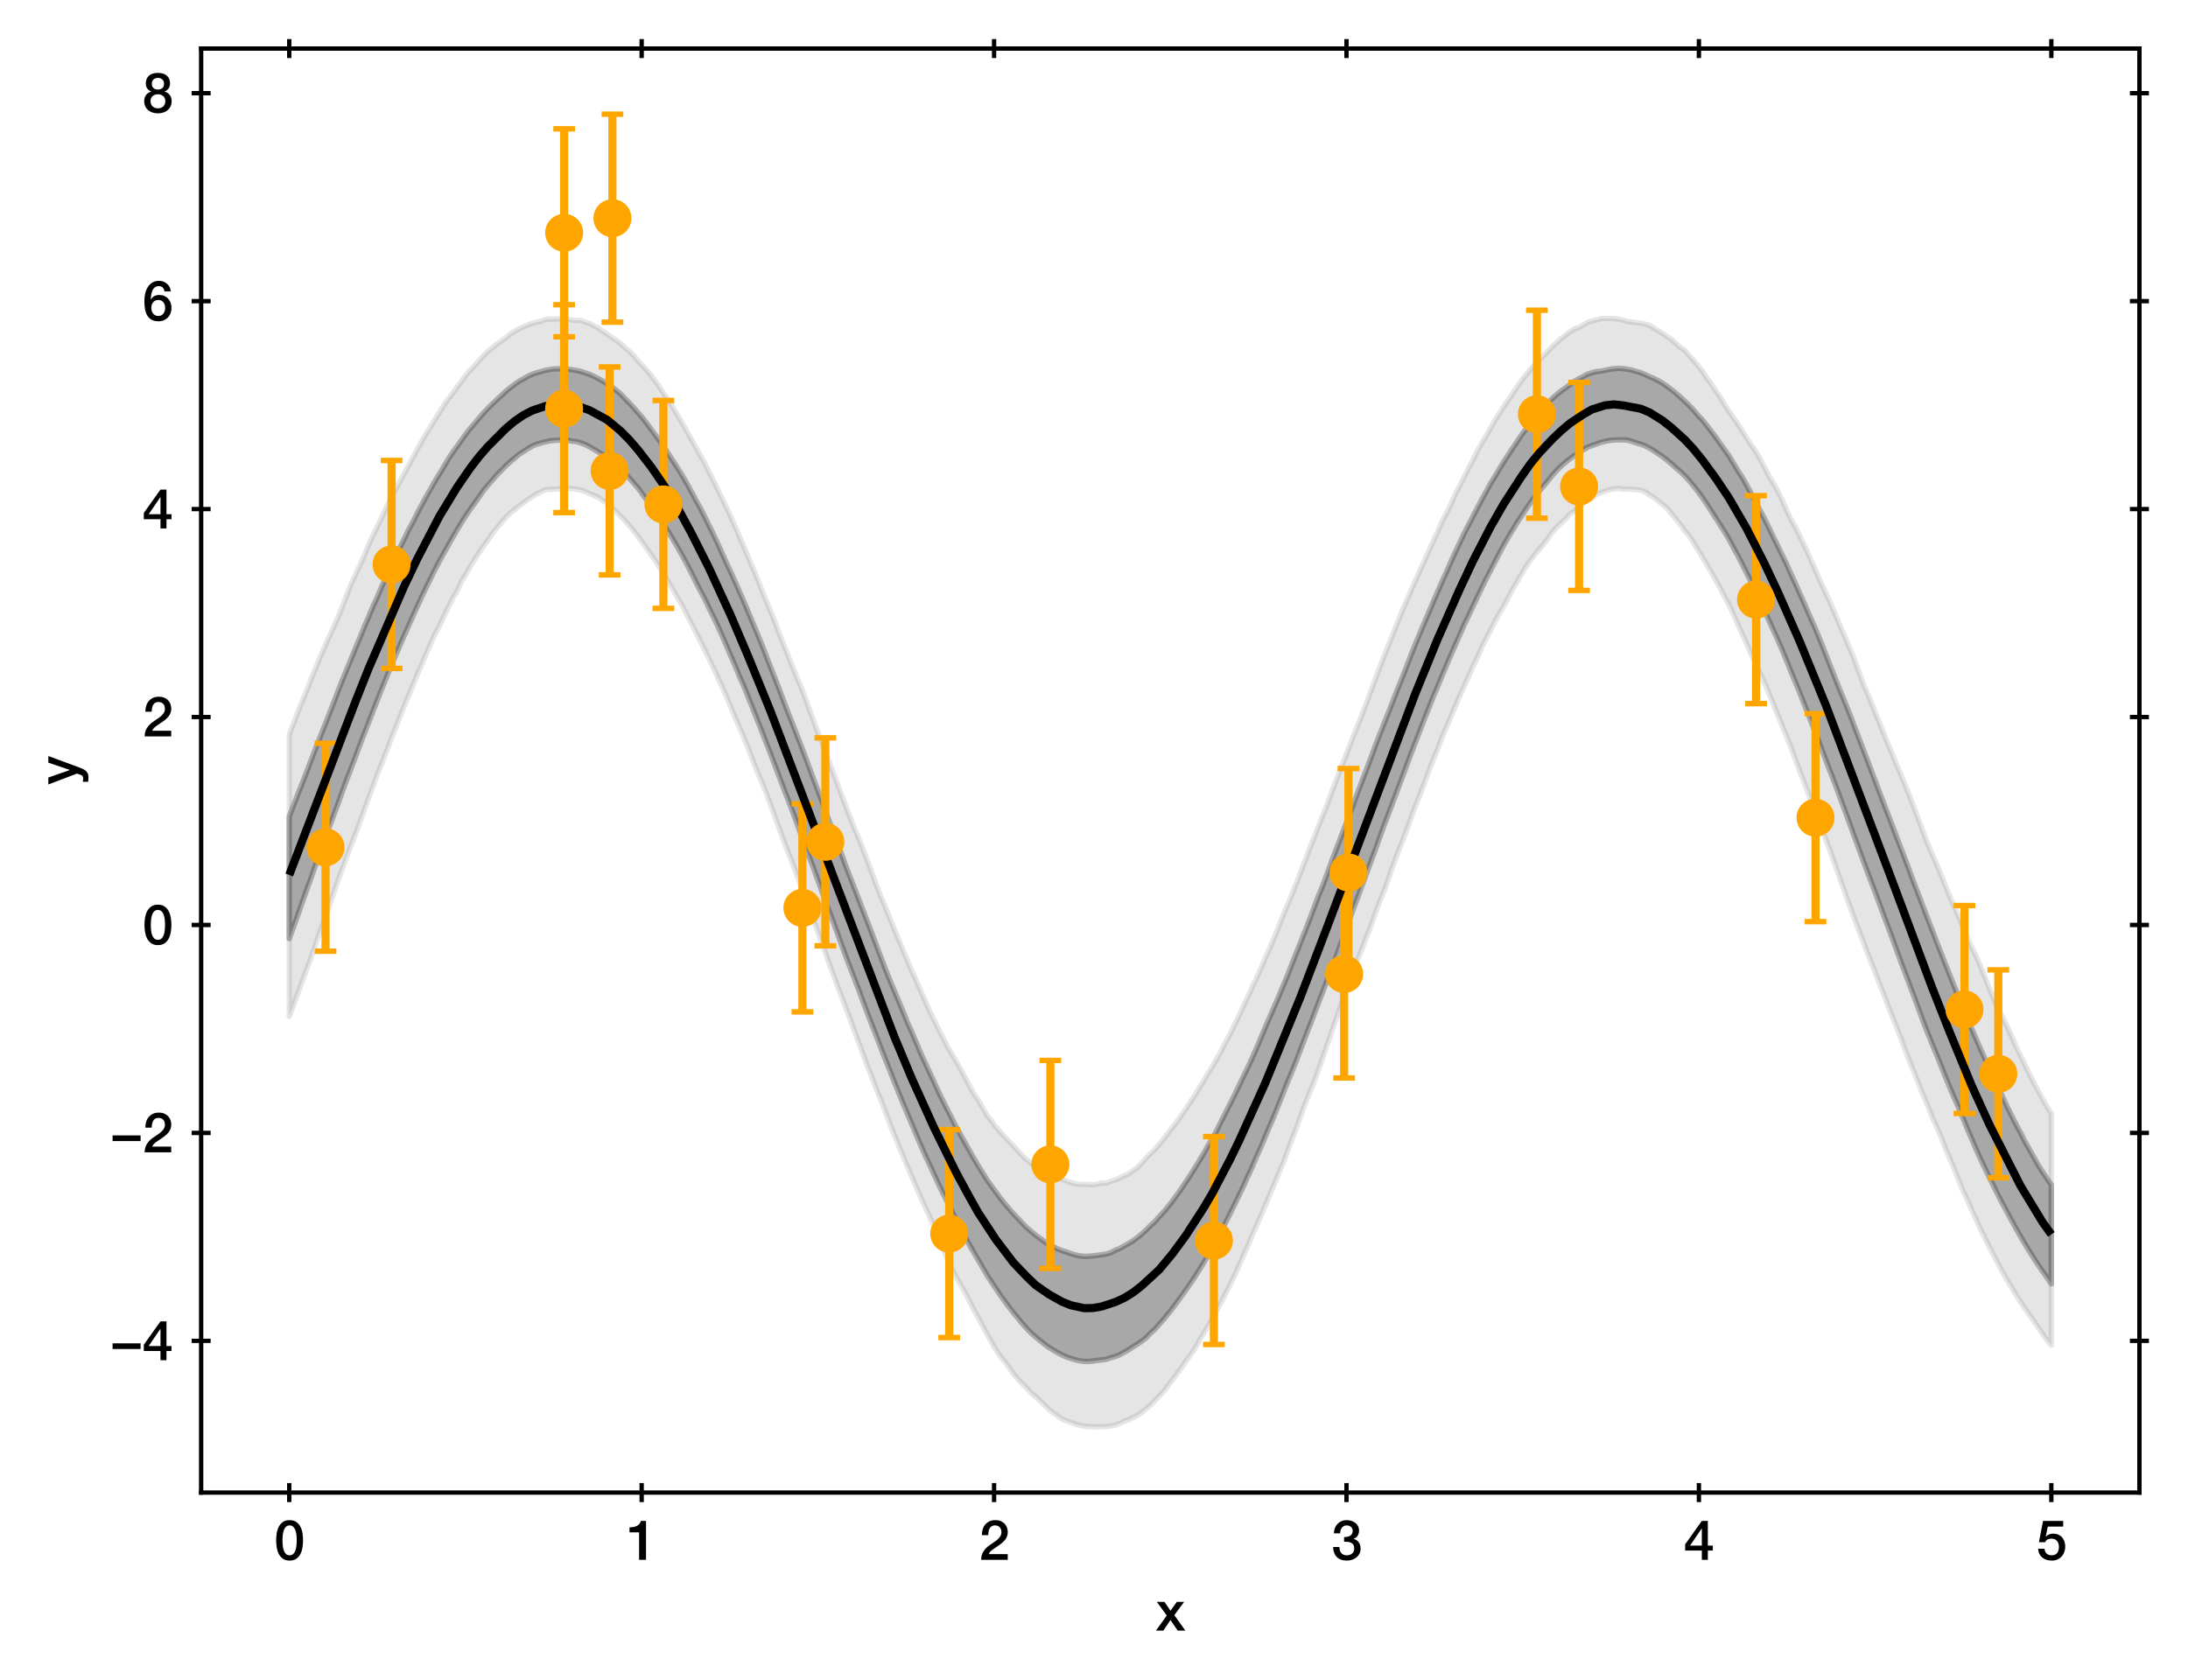 <?xml version="1.0" encoding="utf-8" standalone="no"?>
<!DOCTYPE svg PUBLIC "-//W3C//DTD SVG 1.1//EN"
  "http://www.w3.org/Graphics/SVG/1.1/DTD/svg11.dtd">
<svg xmlns:xlink="http://www.w3.org/1999/xlink" width="403.129pt" height="309.612pt" viewBox="0 0 403.129 309.612" xmlns="http://www.w3.org/2000/svg" version="1.1">
 <defs>
  <style type="text/css">*{stroke-linejoin: round; stroke-linecap: butt}</style>
 </defs>
 <g id="figure_1">
  <g id="patch_1">
   <path d="M 0 309.612 
L 403.129 309.612 
L 403.129 0 
L 0 0 
z
" style="fill: #ffffff"/>
  </g>
  <g id="axes_1">
   <g id="patch_2">
    <path d="M 37.059 275.062 
L 394.179 275.062 
L 394.179 8.95 
L 37.059 8.95 
z
" style="fill: #ffffff"/>
   </g>
   <g id="PolyCollection_1">
    <defs>
     <path id="m6e92b90f29" d="M 53.292 -159.112 
L 53.292 -136.653 
L 54.106 -138.823 
L 54.919 -141.127 
L 55.733 -143.443 
L 56.547 -145.728 
L 57.36 -147.954 
L 58.174 -150.302 
L 58.988 -152.602 
L 59.801 -154.864 
L 60.615 -157.064 
L 61.429 -159.234 
L 62.242 -161.406 
L 63.056 -163.685 
L 63.87 -165.897 
L 64.683 -167.995 
L 65.497 -170.112 
L 66.311 -172.324 
L 67.125 -174.435 
L 67.938 -176.504 
L 68.752 -178.589 
L 69.566 -180.691 
L 70.379 -182.719 
L 71.193 -184.752 
L 72.007 -186.759 
L 72.82 -188.684 
L 73.634 -190.549 
L 74.448 -192.426 
L 75.261 -194.22 
L 76.075 -196.077 
L 76.889 -197.87 
L 77.702 -199.635 
L 78.516 -201.311 
L 79.33 -202.984 
L 80.143 -204.628 
L 80.957 -206.186 
L 81.771 -207.657 
L 82.584 -209.105 
L 83.398 -210.561 
L 84.212 -211.941 
L 85.025 -213.292 
L 85.839 -214.573 
L 86.653 -215.781 
L 87.466 -216.891 
L 88.28 -218.044 
L 89.094 -219.212 
L 89.907 -220.204 
L 90.721 -221.124 
L 91.535 -222.087 
L 92.348 -222.898 
L 93.162 -223.741 
L 93.976 -224.489 
L 94.789 -225.154 
L 95.603 -225.852 
L 96.417 -226.371 
L 97.23 -226.912 
L 98.044 -227.395 
L 98.858 -227.736 
L 99.671 -227.975 
L 100.485 -228.175 
L 101.299 -228.364 
L 102.112 -228.453 
L 102.926 -228.49 
L 103.74 -228.5 
L 104.553 -228.505 
L 105.367 -228.318 
L 106.181 -228.234 
L 106.994 -227.989 
L 107.808 -227.705 
L 108.622 -227.259 
L 109.435 -226.812 
L 110.249 -226.31 
L 111.063 -225.82 
L 111.876 -225.247 
L 112.69 -224.625 
L 113.504 -223.935 
L 114.317 -223.172 
L 115.131 -222.388 
L 115.945 -221.526 
L 116.758 -220.57 
L 117.572 -219.653 
L 118.386 -218.514 
L 119.199 -217.403 
L 120.013 -216.35 
L 120.827 -215.183 
L 121.64 -213.912 
L 122.454 -212.694 
L 123.268 -211.411 
L 124.081 -210.033 
L 124.895 -208.655 
L 125.709 -207.201 
L 126.522 -205.695 
L 127.336 -204.126 
L 128.15 -202.481 
L 128.963 -200.862 
L 129.777 -199.36 
L 130.591 -197.647 
L 131.404 -196.004 
L 132.218 -194.315 
L 133.032 -192.487 
L 133.845 -190.626 
L 134.659 -188.71 
L 135.473 -186.841 
L 136.286 -184.86 
L 137.1 -183.03 
L 137.914 -180.983 
L 138.728 -178.979 
L 139.541 -176.88 
L 140.355 -174.855 
L 141.169 -172.738 
L 141.982 -170.645 
L 142.796 -168.528 
L 143.61 -166.355 
L 144.423 -164.21 
L 145.237 -162.124 
L 146.051 -159.991 
L 146.864 -157.785 
L 147.678 -155.575 
L 148.492 -153.337 
L 149.305 -151.13 
L 150.119 -148.99 
L 150.933 -146.729 
L 151.746 -144.484 
L 152.56 -142.258 
L 153.374 -140.133 
L 154.187 -137.911 
L 155.001 -135.65 
L 155.815 -133.446 
L 156.628 -131.313 
L 157.442 -129.204 
L 158.256 -127.092 
L 159.069 -124.873 
L 159.883 -122.73 
L 160.697 -120.617 
L 161.51 -118.549 
L 162.324 -116.423 
L 163.138 -114.359 
L 163.951 -112.304 
L 164.765 -110.228 
L 165.579 -108.237 
L 166.392 -106.248 
L 167.206 -104.326 
L 168.02 -102.383 
L 168.833 -100.434 
L 169.647 -98.553 
L 170.461 -96.699 
L 171.274 -94.97 
L 172.088 -93.196 
L 172.902 -91.429 
L 173.715 -89.742 
L 174.529 -88.137 
L 175.343 -86.461 
L 176.156 -84.84 
L 176.97 -83.277 
L 177.784 -81.746 
L 178.597 -80.229 
L 179.411 -78.805 
L 180.225 -77.422 
L 181.038 -76.017 
L 181.852 -74.614 
L 182.666 -73.363 
L 183.479 -72.17 
L 184.293 -70.936 
L 185.107 -69.817 
L 185.92 -68.716 
L 186.734 -67.65 
L 187.548 -66.696 
L 188.361 -65.692 
L 189.175 -64.775 
L 189.989 -63.948 
L 190.802 -63.223 
L 191.616 -62.558 
L 192.43 -61.906 
L 193.243 -61.314 
L 194.057 -60.811 
L 194.871 -60.32 
L 195.684 -59.9 
L 196.498 -59.527 
L 197.312 -59.266 
L 198.125 -59.006 
L 198.939 -58.836 
L 199.753 -58.72 
L 200.566 -58.71 
L 201.38 -58.797 
L 202.194 -58.91 
L 203.007 -59 
L 203.821 -59.11 
L 204.635 -59.391 
L 205.448 -59.602 
L 206.262 -59.93 
L 207.076 -60.377 
L 207.89 -60.827 
L 208.703 -61.375 
L 209.517 -61.871 
L 210.331 -62.43 
L 211.144 -63.063 
L 211.958 -63.909 
L 212.772 -64.632 
L 213.585 -65.561 
L 214.399 -66.474 
L 215.213 -67.468 
L 216.026 -68.489 
L 216.84 -69.593 
L 217.654 -70.694 
L 218.467 -71.827 
L 219.281 -73.002 
L 220.095 -74.213 
L 220.908 -75.491 
L 221.722 -76.812 
L 222.536 -78.182 
L 223.349 -79.603 
L 224.163 -81.117 
L 224.977 -82.711 
L 225.79 -84.259 
L 226.604 -85.865 
L 227.418 -87.53 
L 228.231 -89.184 
L 229.045 -90.908 
L 229.859 -92.712 
L 230.672 -94.458 
L 231.486 -96.398 
L 232.3 -98.171 
L 233.113 -100.15 
L 233.927 -102.026 
L 234.741 -103.971 
L 235.554 -105.97 
L 236.368 -108.01 
L 237.182 -110.083 
L 237.995 -112.017 
L 238.809 -114.067 
L 239.623 -116.184 
L 240.436 -118.308 
L 241.25 -120.414 
L 242.064 -122.515 
L 242.877 -124.691 
L 243.691 -126.78 
L 244.505 -128.933 
L 245.318 -131.076 
L 246.132 -133.185 
L 246.946 -135.51 
L 247.759 -137.766 
L 248.573 -139.975 
L 249.387 -142.207 
L 250.2 -144.329 
L 251.014 -146.57 
L 251.828 -148.81 
L 252.641 -150.964 
L 253.455 -153.152 
L 254.269 -155.448 
L 255.082 -157.695 
L 255.896 -159.821 
L 256.71 -161.974 
L 257.523 -164.122 
L 258.337 -166.3 
L 259.151 -168.486 
L 259.964 -170.678 
L 260.778 -172.8 
L 261.592 -174.89 
L 262.405 -177.001 
L 263.219 -179.04 
L 264.033 -181.116 
L 264.846 -183.023 
L 265.66 -184.972 
L 266.474 -186.917 
L 267.287 -188.833 
L 268.101 -190.681 
L 268.915 -192.516 
L 269.728 -194.372 
L 270.542 -196.067 
L 271.356 -197.799 
L 272.169 -199.513 
L 272.983 -201.209 
L 273.797 -202.87 
L 274.61 -204.439 
L 275.424 -206.029 
L 276.238 -207.604 
L 277.052 -209.132 
L 277.865 -210.558 
L 278.679 -211.909 
L 279.493 -213.245 
L 280.306 -214.492 
L 281.12 -215.702 
L 281.934 -216.917 
L 282.747 -218.03 
L 283.561 -219.047 
L 284.375 -220.024 
L 285.188 -220.983 
L 286.002 -221.99 
L 286.816 -222.906 
L 287.629 -223.719 
L 288.443 -224.415 
L 289.257 -225.076 
L 290.07 -225.66 
L 290.884 -226.182 
L 291.698 -226.729 
L 292.511 -227.197 
L 293.325 -227.51 
L 294.139 -227.785 
L 294.952 -228.075 
L 295.766 -228.286 
L 296.58 -228.44 
L 297.393 -228.521 
L 298.207 -228.548 
L 299.021 -228.545 
L 299.834 -228.511 
L 300.648 -228.284 
L 301.462 -227.986 
L 302.275 -227.765 
L 303.089 -227.463 
L 303.903 -227.026 
L 304.716 -226.552 
L 305.53 -225.984 
L 306.344 -225.452 
L 307.157 -224.814 
L 307.971 -224.135 
L 308.785 -223.396 
L 309.598 -222.701 
L 310.412 -221.922 
L 311.226 -221.036 
L 312.039 -220.04 
L 312.853 -219.006 
L 313.667 -217.898 
L 314.48 -216.706 
L 315.294 -215.422 
L 316.108 -214.177 
L 316.921 -212.901 
L 317.735 -211.629 
L 318.549 -210.249 
L 319.362 -208.714 
L 320.176 -207.24 
L 320.99 -205.648 
L 321.803 -204.034 
L 322.617 -202.405 
L 323.431 -200.72 
L 324.244 -198.989 
L 325.058 -197.165 
L 325.872 -195.352 
L 326.685 -193.581 
L 327.499 -191.798 
L 328.313 -189.925 
L 329.126 -187.968 
L 329.94 -185.951 
L 330.754 -183.982 
L 331.567 -182.018 
L 332.381 -179.94 
L 333.195 -177.901 
L 334.008 -175.795 
L 334.822 -173.722 
L 335.636 -171.594 
L 336.449 -169.392 
L 337.263 -167.29 
L 338.077 -165.192 
L 338.89 -163.002 
L 339.704 -160.768 
L 340.518 -158.576 
L 341.331 -156.322 
L 342.145 -154.145 
L 342.959 -151.897 
L 343.772 -149.706 
L 344.586 -147.553 
L 345.4 -145.444 
L 346.213 -143.235 
L 347.027 -141.028 
L 347.841 -138.868 
L 348.655 -136.682 
L 349.468 -134.459 
L 350.282 -132.22 
L 351.096 -130.093 
L 351.909 -127.927 
L 352.723 -125.765 
L 353.537 -123.561 
L 354.35 -121.342 
L 355.164 -119.256 
L 355.978 -117.233 
L 356.791 -115.29 
L 357.605 -113.276 
L 358.419 -111.212 
L 359.232 -109.225 
L 360.046 -107.326 
L 360.86 -105.461 
L 361.673 -103.533 
L 362.487 -101.538 
L 363.301 -99.683 
L 364.114 -97.739 
L 364.928 -95.955 
L 365.742 -94.234 
L 366.555 -92.566 
L 367.369 -90.927 
L 368.183 -89.263 
L 368.996 -87.724 
L 369.81 -86.217 
L 370.624 -84.675 
L 371.437 -83.214 
L 372.251 -81.79 
L 373.065 -80.39 
L 373.878 -79.065 
L 374.692 -77.772 
L 375.506 -76.537 
L 376.319 -75.345 
L 377.133 -74.19 
L 377.947 -73.002 
L 377.947 -91.256 
L 377.947 -91.256 
L 377.133 -92.426 
L 376.319 -93.661 
L 375.506 -94.951 
L 374.692 -96.403 
L 373.878 -97.847 
L 373.065 -99.27 
L 372.251 -100.898 
L 371.437 -102.418 
L 370.624 -104.036 
L 369.81 -105.666 
L 368.996 -107.437 
L 368.183 -109.133 
L 367.369 -110.951 
L 366.555 -112.684 
L 365.742 -114.415 
L 364.928 -116.228 
L 364.114 -118.084 
L 363.301 -119.983 
L 362.487 -121.927 
L 361.673 -123.864 
L 360.86 -125.865 
L 360.046 -127.9 
L 359.232 -129.91 
L 358.419 -131.961 
L 357.605 -134.039 
L 356.791 -136.125 
L 355.978 -138.235 
L 355.164 -140.329 
L 354.35 -142.449 
L 353.537 -144.606 
L 352.723 -146.697 
L 351.909 -148.88 
L 351.096 -151.079 
L 350.282 -153.185 
L 349.468 -155.29 
L 348.655 -157.452 
L 347.841 -159.565 
L 347.027 -161.662 
L 346.213 -163.821 
L 345.4 -165.951 
L 344.586 -168.105 
L 343.772 -170.249 
L 342.959 -172.394 
L 342.145 -174.499 
L 341.331 -176.639 
L 340.518 -178.74 
L 339.704 -180.726 
L 338.89 -182.701 
L 338.077 -184.736 
L 337.263 -186.794 
L 336.449 -188.865 
L 335.636 -190.949 
L 334.822 -192.95 
L 334.008 -194.823 
L 333.195 -196.624 
L 332.381 -198.521 
L 331.567 -200.342 
L 330.754 -202.152 
L 329.94 -203.917 
L 329.126 -205.76 
L 328.313 -207.405 
L 327.499 -209.098 
L 326.685 -210.759 
L 325.872 -212.448 
L 325.058 -214.085 
L 324.244 -215.623 
L 323.431 -217.166 
L 322.617 -218.716 
L 321.803 -220.218 
L 320.99 -221.656 
L 320.176 -222.917 
L 319.362 -224.267 
L 318.549 -225.61 
L 317.735 -226.762 
L 316.921 -227.897 
L 316.108 -229.048 
L 315.294 -230.128 
L 314.48 -231.176 
L 313.667 -232.214 
L 312.853 -233.055 
L 312.039 -234.02 
L 311.226 -234.889 
L 310.412 -235.672 
L 309.598 -236.423 
L 308.785 -237.148 
L 307.971 -237.803 
L 307.157 -238.405 
L 306.344 -238.999 
L 305.53 -239.449 
L 304.716 -239.865 
L 303.903 -240.207 
L 303.089 -240.597 
L 302.275 -240.928 
L 301.462 -241.164 
L 300.648 -241.42 
L 299.834 -241.567 
L 299.021 -241.684 
L 298.207 -241.735 
L 297.393 -241.669 
L 296.58 -241.564 
L 295.766 -241.373 
L 294.952 -241.229 
L 294.139 -241.127 
L 293.325 -240.937 
L 292.511 -240.667 
L 291.698 -240.215 
L 290.884 -239.816 
L 290.07 -239.343 
L 289.257 -238.723 
L 288.443 -238.128 
L 287.629 -237.563 
L 286.816 -236.897 
L 286.002 -236.153 
L 285.188 -235.388 
L 284.375 -234.588 
L 283.561 -233.663 
L 282.747 -232.672 
L 281.934 -231.554 
L 281.12 -230.482 
L 280.306 -229.427 
L 279.493 -228.195 
L 278.679 -226.981 
L 277.865 -225.75 
L 277.052 -224.494 
L 276.238 -223.146 
L 275.424 -221.778 
L 274.61 -220.484 
L 273.797 -218.982 
L 272.983 -217.485 
L 272.169 -215.959 
L 271.356 -214.384 
L 270.542 -212.832 
L 269.728 -211.22 
L 268.915 -209.516 
L 268.101 -207.786 
L 267.287 -206.007 
L 266.474 -204.14 
L 265.66 -202.35 
L 264.846 -200.489 
L 264.033 -198.624 
L 263.219 -196.69 
L 262.405 -194.785 
L 261.592 -192.857 
L 260.778 -190.902 
L 259.964 -188.87 
L 259.151 -186.743 
L 258.337 -184.705 
L 257.523 -182.657 
L 256.71 -180.567 
L 255.896 -178.528 
L 255.082 -176.469 
L 254.269 -174.406 
L 253.455 -172.323 
L 252.641 -170.113 
L 251.828 -167.946 
L 251.014 -165.834 
L 250.2 -163.704 
L 249.387 -161.451 
L 248.573 -159.29 
L 247.759 -157.178 
L 246.946 -155.067 
L 246.132 -152.943 
L 245.318 -150.784 
L 244.505 -148.544 
L 243.691 -146.363 
L 242.877 -144.395 
L 242.064 -142.219 
L 241.25 -140.077 
L 240.436 -137.968 
L 239.623 -135.942 
L 238.809 -133.903 
L 237.995 -131.841 
L 237.182 -129.766 
L 236.368 -127.827 
L 235.554 -125.859 
L 234.741 -124.006 
L 233.927 -122.14 
L 233.113 -120.257 
L 232.3 -118.333 
L 231.486 -116.388 
L 230.672 -114.548 
L 229.859 -112.784 
L 229.045 -111.145 
L 228.231 -109.416 
L 227.418 -107.728 
L 226.604 -106.113 
L 225.79 -104.509 
L 224.977 -102.928 
L 224.163 -101.264 
L 223.349 -99.771 
L 222.536 -98.398 
L 221.722 -96.962 
L 220.908 -95.603 
L 220.095 -94.281 
L 219.281 -92.98 
L 218.467 -91.776 
L 217.654 -90.53 
L 216.84 -89.394 
L 216.026 -88.273 
L 215.213 -87.249 
L 214.399 -86.269 
L 213.585 -85.396 
L 212.772 -84.464 
L 211.958 -83.717 
L 211.144 -82.918 
L 210.331 -82.187 
L 209.517 -81.517 
L 208.703 -80.907 
L 207.89 -80.442 
L 207.076 -79.968 
L 206.262 -79.512 
L 205.448 -79.191 
L 204.635 -78.754 
L 203.821 -78.51 
L 203.007 -78.384 
L 202.194 -78.269 
L 201.38 -78.168 
L 200.566 -78.111 
L 199.753 -78.082 
L 198.939 -78.181 
L 198.125 -78.333 
L 197.312 -78.585 
L 196.498 -78.884 
L 195.684 -79.133 
L 194.871 -79.469 
L 194.057 -79.857 
L 193.243 -80.218 
L 192.43 -80.809 
L 191.616 -81.402 
L 190.802 -81.995 
L 189.989 -82.688 
L 189.175 -83.377 
L 188.361 -84.201 
L 187.548 -85.071 
L 186.734 -85.912 
L 185.92 -86.86 
L 185.107 -87.801 
L 184.293 -88.829 
L 183.479 -89.938 
L 182.666 -91.048 
L 181.852 -92.198 
L 181.038 -93.492 
L 180.225 -94.788 
L 179.411 -96.166 
L 178.597 -97.596 
L 177.784 -99.04 
L 176.97 -100.513 
L 176.156 -101.946 
L 175.343 -103.572 
L 174.529 -105.163 
L 173.715 -106.783 
L 172.902 -108.439 
L 172.088 -110.247 
L 171.274 -111.982 
L 170.461 -113.728 
L 169.647 -115.513 
L 168.833 -117.446 
L 168.02 -119.35 
L 167.206 -121.158 
L 166.392 -123.169 
L 165.579 -125.123 
L 164.765 -127.044 
L 163.951 -128.992 
L 163.138 -130.997 
L 162.324 -133.17 
L 161.51 -135.291 
L 160.697 -137.467 
L 159.883 -139.588 
L 159.069 -141.684 
L 158.256 -143.795 
L 157.442 -145.919 
L 156.628 -147.99 
L 155.815 -150.081 
L 155.001 -152.34 
L 154.187 -154.533 
L 153.374 -156.688 
L 152.56 -158.891 
L 151.746 -161.143 
L 150.933 -163.302 
L 150.119 -165.418 
L 149.305 -167.639 
L 148.492 -169.806 
L 147.678 -171.988 
L 146.864 -174.073 
L 146.051 -176.159 
L 145.237 -178.219 
L 144.423 -180.34 
L 143.61 -182.493 
L 142.796 -184.586 
L 141.982 -186.643 
L 141.169 -188.743 
L 140.355 -190.852 
L 139.541 -192.812 
L 138.728 -194.775 
L 137.914 -196.72 
L 137.1 -198.641 
L 136.286 -200.5 
L 135.473 -202.321 
L 134.659 -204.151 
L 133.845 -205.862 
L 133.032 -207.691 
L 132.218 -209.494 
L 131.404 -211.225 
L 130.591 -212.857 
L 129.777 -214.531 
L 128.963 -216.102 
L 128.15 -217.557 
L 127.336 -219.096 
L 126.522 -220.576 
L 125.709 -221.971 
L 124.895 -223.296 
L 124.081 -224.554 
L 123.268 -225.788 
L 122.454 -227.073 
L 121.64 -228.22 
L 120.827 -229.334 
L 120.013 -230.443 
L 119.199 -231.561 
L 118.386 -232.602 
L 117.572 -233.55 
L 116.758 -234.477 
L 115.945 -235.36 
L 115.131 -236.172 
L 114.317 -237.044 
L 113.504 -237.704 
L 112.69 -238.331 
L 111.876 -238.885 
L 111.063 -239.394 
L 110.249 -239.836 
L 109.435 -240.256 
L 108.622 -240.629 
L 107.808 -240.904 
L 106.994 -241.166 
L 106.181 -241.348 
L 105.367 -241.489 
L 104.553 -241.604 
L 103.74 -241.588 
L 102.926 -241.657 
L 102.112 -241.624 
L 101.299 -241.525 
L 100.485 -241.373 
L 99.671 -241.133 
L 98.858 -240.907 
L 98.044 -240.641 
L 97.23 -240.263 
L 96.417 -239.785 
L 95.603 -239.33 
L 94.789 -238.753 
L 93.976 -238.138 
L 93.162 -237.475 
L 92.348 -236.715 
L 91.535 -235.959 
L 90.721 -235.178 
L 89.907 -234.379 
L 89.094 -233.519 
L 88.28 -232.578 
L 87.466 -231.616 
L 86.653 -230.673 
L 85.839 -229.657 
L 85.025 -228.499 
L 84.212 -227.344 
L 83.398 -226.221 
L 82.584 -225.011 
L 81.771 -223.619 
L 80.957 -222.261 
L 80.143 -220.936 
L 79.33 -219.495 
L 78.516 -218.082 
L 77.702 -216.57 
L 76.889 -215.043 
L 76.075 -213.409 
L 75.261 -211.922 
L 74.448 -210.228 
L 73.634 -208.599 
L 72.82 -206.812 
L 72.007 -205.123 
L 71.193 -203.394 
L 70.379 -201.629 
L 69.566 -199.68 
L 68.752 -197.911 
L 67.938 -195.996 
L 67.125 -194.099 
L 66.311 -192.091 
L 65.497 -190.171 
L 64.683 -188.152 
L 63.87 -186.196 
L 63.056 -184.219 
L 62.242 -182.148 
L 61.429 -180.004 
L 60.615 -177.937 
L 59.801 -175.848 
L 58.988 -173.809 
L 58.174 -171.756 
L 57.36 -169.632 
L 56.547 -167.481 
L 55.733 -165.386 
L 54.919 -163.332 
L 54.106 -161.265 
L 53.292 -159.112 
z
" style="stroke: #000000; stroke-opacity: 0.3"/>
    </defs>
    <g clip-path="url(#paff8a9e932)">
     <use xlink:href="#m6e92b90f29" x="0" y="309.612" style="fill-opacity: 0.3; stroke: #000000; stroke-opacity: 0.3"/>
    </g>
   </g>
   <g id="PolyCollection_2">
    <defs>
     <path id="m063a242a95" d="M 53.292 -174.176 
L 53.292 -122.293 
L 54.106 -124.46 
L 54.919 -126.707 
L 55.733 -128.891 
L 56.547 -131.091 
L 57.36 -133.305 
L 58.174 -135.636 
L 58.988 -138.07 
L 59.801 -140.32 
L 60.615 -142.497 
L 61.429 -144.91 
L 62.242 -147.274 
L 63.056 -149.471 
L 63.87 -151.67 
L 64.683 -153.847 
L 65.497 -155.898 
L 66.311 -158.136 
L 67.125 -160.353 
L 67.938 -162.588 
L 68.752 -164.784 
L 69.566 -167.049 
L 70.379 -169.022 
L 71.193 -171.137 
L 72.007 -173.301 
L 72.82 -175.322 
L 73.634 -177.374 
L 74.448 -179.412 
L 75.261 -181.368 
L 76.075 -183.321 
L 76.889 -185.353 
L 77.702 -187.155 
L 78.516 -189.109 
L 79.33 -190.95 
L 80.143 -192.783 
L 80.957 -194.265 
L 81.771 -196.014 
L 82.584 -197.671 
L 83.398 -199.326 
L 84.212 -200.659 
L 85.025 -202.491 
L 85.839 -203.815 
L 86.653 -205.233 
L 87.466 -206.551 
L 88.28 -207.778 
L 89.094 -208.993 
L 89.907 -210.082 
L 90.721 -211.263 
L 91.535 -212.327 
L 92.348 -213.275 
L 93.162 -214.22 
L 93.976 -215.037 
L 94.789 -215.637 
L 95.603 -216.361 
L 96.417 -216.912 
L 97.23 -217.554 
L 98.044 -218.07 
L 98.858 -218.579 
L 99.671 -218.97 
L 100.485 -219.37 
L 101.299 -219.419 
L 102.112 -219.464 
L 102.926 -219.532 
L 103.74 -219.491 
L 104.553 -219.589 
L 105.367 -219.567 
L 106.181 -219.453 
L 106.994 -219.318 
L 107.808 -219.021 
L 108.622 -218.639 
L 109.435 -218.317 
L 110.249 -217.946 
L 111.063 -217.365 
L 111.876 -216.942 
L 112.69 -216.146 
L 113.504 -215.352 
L 114.317 -214.521 
L 115.131 -213.684 
L 115.945 -212.766 
L 116.758 -211.773 
L 117.572 -210.762 
L 118.386 -209.642 
L 119.199 -208.463 
L 120.013 -207.329 
L 120.827 -206.168 
L 121.64 -204.84 
L 122.454 -203.496 
L 123.268 -202.154 
L 124.081 -200.787 
L 124.895 -199.36 
L 125.709 -197.977 
L 126.522 -196.404 
L 127.336 -194.797 
L 128.15 -193.231 
L 128.963 -191.617 
L 129.777 -189.977 
L 130.591 -188.303 
L 131.404 -186.604 
L 132.218 -184.846 
L 133.032 -183.101 
L 133.845 -181.267 
L 134.659 -179.274 
L 135.473 -177.288 
L 136.286 -175.508 
L 137.1 -173.552 
L 137.914 -171.566 
L 138.728 -169.495 
L 139.541 -167.364 
L 140.355 -165.515 
L 141.169 -163.484 
L 141.982 -161.308 
L 142.796 -159.068 
L 143.61 -156.822 
L 144.423 -154.611 
L 145.237 -152.54 
L 146.051 -150.462 
L 146.864 -148.306 
L 147.678 -146.017 
L 148.492 -143.799 
L 149.305 -141.587 
L 150.119 -139.418 
L 150.933 -137.186 
L 151.746 -134.995 
L 152.56 -132.654 
L 153.374 -130.439 
L 154.187 -128.264 
L 155.001 -126.093 
L 155.815 -123.951 
L 156.628 -121.862 
L 157.442 -119.569 
L 158.256 -117.43 
L 159.069 -115.174 
L 159.883 -112.994 
L 160.697 -110.917 
L 161.51 -108.805 
L 162.324 -106.846 
L 163.138 -104.709 
L 163.951 -102.543 
L 164.765 -100.513 
L 165.579 -98.512 
L 166.392 -96.541 
L 167.206 -94.601 
L 168.02 -92.693 
L 168.833 -90.823 
L 169.647 -88.978 
L 170.461 -87.173 
L 171.274 -85.397 
L 172.088 -83.635 
L 172.902 -81.603 
L 173.715 -79.48 
L 174.529 -77.631 
L 175.343 -75.884 
L 176.156 -74.283 
L 176.97 -72.868 
L 177.784 -71.467 
L 178.597 -69.886 
L 179.411 -68.257 
L 180.225 -66.813 
L 181.038 -65.259 
L 181.852 -63.755 
L 182.666 -62.302 
L 183.479 -60.9 
L 184.293 -59.664 
L 185.107 -58.686 
L 185.92 -57.609 
L 186.734 -56.415 
L 187.548 -55.454 
L 188.361 -54.627 
L 189.175 -53.783 
L 189.989 -52.917 
L 190.802 -52.247 
L 191.616 -51.457 
L 192.43 -50.683 
L 193.243 -49.88 
L 194.057 -49.246 
L 194.871 -48.66 
L 195.684 -48.103 
L 196.498 -47.753 
L 197.312 -47.463 
L 198.125 -47.172 
L 198.939 -46.952 
L 199.753 -46.797 
L 200.566 -46.707 
L 201.38 -46.683 
L 202.194 -46.646 
L 203.007 -46.719 
L 203.821 -46.695 
L 204.635 -46.847 
L 205.448 -46.976 
L 206.262 -47.283 
L 207.076 -47.68 
L 207.89 -47.969 
L 208.703 -48.348 
L 209.517 -48.752 
L 210.331 -49.289 
L 211.144 -49.94 
L 211.958 -50.685 
L 212.772 -51.493 
L 213.585 -52.346 
L 214.399 -53.171 
L 215.213 -54.244 
L 216.026 -55.341 
L 216.84 -56.426 
L 217.654 -57.516 
L 218.467 -58.768 
L 219.281 -59.814 
L 220.095 -61.031 
L 220.908 -62.462 
L 221.722 -63.803 
L 222.536 -65.179 
L 223.349 -66.606 
L 224.163 -68.082 
L 224.977 -69.605 
L 225.79 -71.178 
L 226.604 -72.796 
L 227.418 -74.459 
L 228.231 -76.241 
L 229.045 -78.138 
L 229.859 -79.96 
L 230.672 -81.861 
L 231.486 -83.696 
L 232.3 -85.566 
L 233.113 -87.434 
L 233.927 -89.447 
L 234.741 -91.267 
L 235.554 -93.316 
L 236.368 -95.162 
L 237.182 -97.351 
L 237.995 -99.57 
L 238.809 -101.629 
L 239.623 -103.853 
L 240.436 -106.13 
L 241.25 -108.16 
L 242.064 -110.113 
L 242.877 -112.325 
L 243.691 -114.645 
L 244.505 -117.032 
L 245.318 -119.399 
L 246.132 -121.707 
L 246.946 -124.09 
L 247.759 -126.387 
L 248.573 -128.654 
L 249.387 -130.866 
L 250.2 -132.931 
L 251.014 -134.966 
L 251.828 -137.119 
L 252.641 -139.136 
L 253.455 -141.508 
L 254.269 -143.641 
L 255.082 -145.595 
L 255.896 -147.89 
L 256.71 -150.278 
L 257.523 -152.388 
L 258.337 -154.504 
L 259.151 -156.603 
L 259.964 -158.815 
L 260.778 -161.133 
L 261.592 -163.113 
L 262.405 -165.223 
L 263.219 -167.445 
L 264.033 -169.495 
L 264.846 -171.514 
L 265.66 -173.666 
L 266.474 -175.507 
L 267.287 -177.439 
L 268.101 -179.427 
L 268.915 -181.275 
L 269.728 -183.08 
L 270.542 -184.891 
L 271.356 -186.757 
L 272.169 -188.351 
L 272.983 -190.285 
L 273.797 -191.862 
L 274.61 -193.429 
L 275.424 -195.085 
L 276.238 -196.509 
L 277.052 -197.881 
L 277.865 -199.409 
L 278.679 -200.972 
L 279.493 -202.355 
L 280.306 -203.772 
L 281.12 -205.145 
L 281.934 -206.253 
L 282.747 -207.374 
L 283.561 -208.348 
L 284.375 -209.313 
L 285.188 -210.35 
L 286.002 -211.552 
L 286.816 -212.424 
L 287.629 -213.247 
L 288.443 -213.986 
L 289.257 -214.889 
L 290.07 -215.424 
L 290.884 -216.168 
L 291.698 -216.898 
L 292.511 -217.498 
L 293.325 -217.842 
L 294.139 -218.462 
L 294.952 -218.823 
L 295.766 -219.103 
L 296.58 -219.378 
L 297.393 -219.527 
L 298.207 -219.601 
L 299.021 -219.462 
L 299.834 -219.482 
L 300.648 -219.436 
L 301.462 -219.38 
L 302.275 -219.271 
L 303.089 -218.997 
L 303.903 -218.402 
L 304.716 -217.933 
L 305.53 -217.301 
L 306.344 -216.613 
L 307.157 -215.956 
L 307.971 -214.959 
L 308.785 -213.924 
L 309.598 -212.926 
L 310.412 -211.823 
L 311.226 -210.846 
L 312.039 -209.575 
L 312.853 -208.242 
L 313.667 -206.912 
L 314.48 -205.534 
L 315.294 -204.152 
L 316.108 -202.724 
L 316.921 -201.25 
L 317.735 -199.66 
L 318.549 -198.199 
L 319.362 -196.409 
L 320.176 -194.609 
L 320.99 -192.781 
L 321.803 -191.037 
L 322.617 -189.142 
L 323.431 -187.41 
L 324.244 -185.677 
L 325.058 -183.911 
L 325.872 -181.97 
L 326.685 -179.958 
L 327.499 -177.983 
L 328.313 -176.014 
L 329.126 -173.992 
L 329.94 -172.002 
L 330.754 -169.788 
L 331.567 -167.589 
L 332.381 -165.464 
L 333.195 -163.357 
L 334.008 -161.146 
L 334.822 -158.965 
L 335.636 -156.896 
L 336.449 -154.828 
L 337.263 -152.646 
L 338.077 -150.356 
L 338.89 -148.043 
L 339.704 -145.743 
L 340.518 -143.485 
L 341.331 -141.219 
L 342.145 -139.078 
L 342.959 -136.947 
L 343.772 -134.838 
L 344.586 -132.702 
L 345.4 -130.647 
L 346.213 -128.566 
L 347.027 -126.438 
L 347.841 -124.348 
L 348.655 -122.272 
L 349.468 -120.229 
L 350.282 -118.137 
L 351.096 -115.936 
L 351.909 -113.819 
L 352.723 -111.868 
L 353.537 -109.784 
L 354.35 -107.769 
L 355.164 -105.875 
L 355.978 -103.782 
L 356.791 -102.009 
L 357.605 -100.2 
L 358.419 -98.011 
L 359.232 -96.19 
L 360.046 -94.217 
L 360.86 -92.17 
L 361.673 -90.163 
L 362.487 -88.487 
L 363.301 -86.572 
L 364.114 -84.867 
L 364.928 -83.018 
L 365.742 -81.421 
L 366.555 -79.77 
L 367.369 -78.213 
L 368.183 -76.664 
L 368.996 -75.167 
L 369.81 -73.725 
L 370.624 -72.337 
L 371.437 -71.006 
L 372.251 -69.732 
L 373.065 -68.515 
L 373.878 -67.358 
L 374.692 -66.23 
L 375.506 -64.993 
L 376.319 -63.817 
L 377.133 -62.653 
L 377.947 -61.664 
L 377.947 -104.428 
L 377.947 -104.428 
L 377.133 -105.672 
L 376.319 -107.125 
L 375.506 -108.634 
L 374.692 -110.114 
L 373.878 -111.728 
L 373.065 -113.392 
L 372.251 -115.084 
L 371.437 -116.75 
L 370.624 -118.645 
L 369.81 -120.445 
L 368.996 -122.069 
L 368.183 -123.6 
L 367.369 -125.435 
L 366.555 -127.325 
L 365.742 -129.463 
L 364.928 -131.464 
L 364.114 -133.328 
L 363.301 -134.983 
L 362.487 -136.78 
L 361.673 -138.815 
L 360.86 -140.72 
L 360.046 -142.521 
L 359.232 -144.454 
L 358.419 -146.425 
L 357.605 -148.47 
L 356.791 -150.349 
L 355.978 -152.228 
L 355.164 -154.091 
L 354.35 -156.252 
L 353.537 -158.42 
L 352.723 -160.587 
L 351.909 -162.717 
L 351.096 -164.717 
L 350.282 -166.712 
L 349.468 -168.574 
L 348.655 -170.593 
L 347.841 -172.528 
L 347.027 -174.508 
L 346.213 -176.518 
L 345.4 -178.507 
L 344.586 -180.622 
L 343.772 -182.494 
L 342.959 -184.479 
L 342.145 -186.691 
L 341.331 -188.869 
L 340.518 -190.791 
L 339.704 -192.708 
L 338.89 -194.598 
L 338.077 -196.519 
L 337.263 -198.448 
L 336.449 -200.197 
L 335.636 -201.934 
L 334.822 -203.755 
L 334.008 -205.6 
L 333.195 -207.419 
L 332.381 -209.202 
L 331.567 -210.885 
L 330.754 -212.51 
L 329.94 -213.95 
L 329.126 -215.682 
L 328.313 -217.575 
L 327.499 -219.134 
L 326.685 -220.652 
L 325.872 -221.953 
L 325.058 -223.561 
L 324.244 -225.148 
L 323.431 -226.499 
L 322.617 -227.643 
L 321.803 -228.908 
L 320.99 -230.205 
L 320.176 -231.488 
L 319.362 -232.639 
L 318.549 -233.804 
L 317.735 -235.08 
L 316.921 -236.438 
L 316.108 -237.592 
L 315.294 -238.852 
L 314.48 -239.916 
L 313.667 -241.155 
L 312.853 -242.193 
L 312.039 -243.191 
L 311.226 -244.085 
L 310.412 -245.056 
L 309.598 -245.531 
L 308.785 -246.319 
L 307.971 -247.048 
L 307.157 -247.574 
L 306.344 -248.178 
L 305.53 -248.652 
L 304.716 -249.158 
L 303.903 -249.63 
L 303.089 -249.897 
L 302.275 -250.071 
L 301.462 -250.158 
L 300.648 -250.263 
L 299.834 -250.371 
L 299.021 -250.645 
L 298.207 -250.809 
L 297.393 -250.898 
L 296.58 -250.923 
L 295.766 -250.931 
L 294.952 -250.899 
L 294.139 -250.652 
L 293.325 -250.492 
L 292.511 -250.215 
L 291.698 -249.727 
L 290.884 -249.23 
L 290.07 -248.997 
L 289.257 -248.463 
L 288.443 -247.865 
L 287.629 -247.204 
L 286.816 -246.48 
L 286.002 -245.737 
L 285.188 -244.895 
L 284.375 -244.06 
L 283.561 -243.19 
L 282.747 -242.402 
L 281.934 -241.484 
L 281.12 -240.486 
L 280.306 -239.41 
L 279.493 -238.284 
L 278.679 -237.038 
L 277.865 -235.858 
L 277.052 -234.66 
L 276.238 -233.401 
L 275.424 -232.144 
L 274.61 -230.641 
L 273.797 -229.236 
L 272.983 -227.915 
L 272.169 -226.471 
L 271.356 -224.746 
L 270.542 -223.271 
L 269.728 -221.595 
L 268.915 -220.044 
L 268.101 -218.472 
L 267.287 -216.574 
L 266.474 -214.963 
L 265.66 -213.433 
L 264.846 -211.524 
L 264.033 -209.805 
L 263.219 -208.001 
L 262.405 -206.166 
L 261.592 -204.395 
L 260.778 -202.592 
L 259.964 -200.707 
L 259.151 -198.861 
L 258.337 -196.985 
L 257.523 -194.967 
L 256.71 -192.895 
L 255.896 -190.834 
L 255.082 -188.856 
L 254.269 -186.758 
L 253.455 -184.627 
L 252.641 -182.404 
L 251.828 -180.183 
L 251.014 -178.085 
L 250.2 -176.025 
L 249.387 -174.04 
L 248.573 -171.898 
L 247.759 -169.802 
L 246.946 -167.718 
L 246.132 -165.595 
L 245.318 -163.525 
L 244.505 -161.263 
L 243.691 -159.276 
L 242.877 -157.207 
L 242.064 -155.139 
L 241.25 -153.118 
L 240.436 -150.945 
L 239.623 -148.819 
L 238.809 -146.759 
L 237.995 -144.672 
L 237.182 -142.776 
L 236.368 -140.826 
L 235.554 -138.729 
L 234.741 -136.71 
L 233.927 -134.834 
L 233.113 -133.029 
L 232.3 -131.09 
L 231.486 -129.283 
L 230.672 -127.624 
L 229.859 -125.795 
L 229.045 -124.096 
L 228.231 -122.28 
L 227.418 -120.651 
L 226.604 -118.979 
L 225.79 -117.534 
L 224.977 -115.853 
L 224.163 -114.446 
L 223.349 -113.016 
L 222.536 -111.746 
L 221.722 -110.355 
L 220.908 -109.054 
L 220.095 -107.691 
L 219.281 -106.433 
L 218.467 -105.228 
L 217.654 -104.059 
L 216.84 -102.871 
L 216.026 -101.839 
L 215.213 -100.789 
L 214.399 -99.715 
L 213.585 -98.684 
L 212.772 -97.778 
L 211.958 -96.989 
L 211.144 -96.161 
L 210.331 -95.252 
L 209.517 -94.413 
L 208.703 -93.859 
L 207.89 -93.25 
L 207.076 -92.92 
L 206.262 -92.512 
L 205.448 -92.173 
L 204.635 -91.888 
L 203.821 -91.554 
L 203.007 -91.574 
L 202.194 -91.421 
L 201.38 -91.248 
L 200.566 -91.344 
L 199.753 -91.355 
L 198.939 -91.325 
L 198.125 -91.459 
L 197.312 -91.683 
L 196.498 -91.958 
L 195.684 -92.282 
L 194.871 -92.624 
L 194.057 -92.918 
L 193.243 -93.238 
L 192.43 -93.548 
L 191.616 -94.009 
L 190.802 -94.597 
L 189.989 -95.213 
L 189.175 -95.873 
L 188.361 -96.633 
L 187.548 -97.508 
L 186.734 -98.414 
L 185.92 -99.243 
L 185.107 -100.101 
L 184.293 -101 
L 183.479 -101.94 
L 182.666 -103.043 
L 181.852 -104.08 
L 181.038 -105.513 
L 180.225 -106.894 
L 179.411 -108.06 
L 178.597 -109.547 
L 177.784 -111.091 
L 176.97 -112.621 
L 176.156 -114.055 
L 175.343 -115.399 
L 174.529 -116.775 
L 173.715 -118.39 
L 172.902 -119.98 
L 172.088 -121.637 
L 171.274 -123.259 
L 170.461 -125.115 
L 169.647 -126.991 
L 168.833 -128.889 
L 168.02 -130.597 
L 167.206 -132.551 
L 166.392 -134.459 
L 165.579 -136.413 
L 164.765 -138.387 
L 163.951 -140.334 
L 163.138 -142.363 
L 162.324 -144.311 
L 161.51 -146.379 
L 160.697 -148.587 
L 159.883 -150.805 
L 159.069 -152.947 
L 158.256 -154.989 
L 157.442 -156.874 
L 156.628 -158.931 
L 155.815 -161.073 
L 155.001 -163.176 
L 154.187 -165.429 
L 153.374 -167.621 
L 152.56 -169.757 
L 151.746 -171.847 
L 150.933 -173.972 
L 150.119 -176.154 
L 149.305 -178.341 
L 148.492 -180.616 
L 147.678 -182.742 
L 146.864 -184.654 
L 146.051 -186.659 
L 145.237 -188.696 
L 144.423 -190.712 
L 143.61 -192.706 
L 142.796 -194.933 
L 141.982 -196.902 
L 141.169 -198.874 
L 140.355 -200.907 
L 139.541 -202.938 
L 138.728 -204.887 
L 137.914 -206.789 
L 137.1 -208.699 
L 136.286 -210.613 
L 135.473 -212.495 
L 134.659 -214.354 
L 133.845 -216.091 
L 133.032 -217.752 
L 132.218 -219.421 
L 131.404 -221.12 
L 130.591 -222.714 
L 129.777 -224.371 
L 128.963 -225.757 
L 128.15 -227.272 
L 127.336 -228.723 
L 126.522 -230.172 
L 125.709 -231.607 
L 124.895 -232.99 
L 124.081 -234.341 
L 123.268 -235.646 
L 122.454 -236.887 
L 121.64 -238.073 
L 120.827 -239.249 
L 120.013 -240.36 
L 119.199 -241.329 
L 118.386 -242.21 
L 117.572 -243.098 
L 116.758 -244.051 
L 115.945 -244.864 
L 115.131 -245.567 
L 114.317 -246.319 
L 113.504 -246.908 
L 112.69 -247.452 
L 111.876 -247.997 
L 111.063 -248.572 
L 110.249 -249.152 
L 109.435 -249.554 
L 108.622 -249.985 
L 107.808 -250.237 
L 106.994 -250.558 
L 106.181 -250.561 
L 105.367 -250.631 
L 104.553 -250.828 
L 103.74 -250.858 
L 102.926 -250.849 
L 102.112 -250.796 
L 101.299 -250.831 
L 100.485 -250.734 
L 99.671 -250.403 
L 98.858 -250.245 
L 98.044 -250.026 
L 97.23 -249.728 
L 96.417 -249.394 
L 95.603 -248.995 
L 94.789 -248.532 
L 93.976 -248.007 
L 93.162 -247.323 
L 92.348 -246.77 
L 91.535 -246.203 
L 90.721 -245.518 
L 89.907 -244.85 
L 89.094 -244.055 
L 88.28 -243.162 
L 87.466 -242.24 
L 86.653 -241.422 
L 85.839 -240.46 
L 85.025 -239.328 
L 84.212 -238.271 
L 83.398 -237.115 
L 82.584 -236.079 
L 81.771 -234.924 
L 80.957 -233.58 
L 80.143 -232.324 
L 79.33 -230.937 
L 78.516 -229.701 
L 77.702 -228.239 
L 76.889 -226.808 
L 76.075 -225.293 
L 75.261 -223.792 
L 74.448 -222.261 
L 73.634 -220.775 
L 72.82 -219.273 
L 72.007 -217.712 
L 71.193 -216.134 
L 70.379 -214.349 
L 69.566 -212.636 
L 68.752 -211.031 
L 67.938 -209.231 
L 67.125 -207.302 
L 66.311 -205.432 
L 65.497 -203.694 
L 64.683 -201.956 
L 63.87 -199.866 
L 63.056 -197.771 
L 62.242 -195.746 
L 61.429 -193.974 
L 60.615 -192.172 
L 59.801 -190.37 
L 58.988 -188.496 
L 58.174 -186.502 
L 57.36 -184.548 
L 56.547 -182.413 
L 55.733 -180.509 
L 54.919 -178.462 
L 54.106 -176.329 
L 53.292 -174.176 
z
" style="stroke: #808080; stroke-opacity: 0.2"/>
    </defs>
    <g clip-path="url(#paff8a9e932)">
     <use xlink:href="#m063a242a95" x="0" y="309.612" style="fill: #808080; fill-opacity: 0.2; stroke: #808080; stroke-opacity: 0.2"/>
    </g>
   </g>
   <g id="matplotlib.axis_1">
    <g id="xtick_1">
     <g id="line2d_1">
      <defs>
       <path id="m326f16cd46" d="M 0 1.75 
L 0 -1.75 
" style="stroke: #000000; stroke-width: 0.8"/>
      </defs>
      <g>
       <use xlink:href="#m326f16cd46" x="53.292" y="275.062" style="stroke: #000000; stroke-width: 0.8"/>
      </g>
     </g>
     <g id="line2d_2">
      <g>
       <use xlink:href="#m326f16cd46" x="53.292" y="8.95" style="stroke: #000000; stroke-width: 0.8"/>
      </g>
     </g>
     <g id="text_1">
      <!-- 0 -->
      <g transform="translate(50.512 287.453) scale(0.1 -0.1)">
       <defs>
        <path id="HelveticaNeue-Medium-30" d="M 1779 4570 
Q 2259 4570 2563 4349 
Q 2867 4128 3036 3785 
Q 3206 3443 3267 3033 
Q 3328 2624 3328 2240 
Q 3328 1856 3267 1446 
Q 3206 1037 3036 694 
Q 2867 352 2563 131 
Q 2259 -90 1779 -90 
Q 1299 -90 995 131 
Q 691 352 521 694 
Q 352 1037 291 1446 
Q 230 1856 230 2240 
Q 230 2624 291 3033 
Q 352 3443 521 3785 
Q 691 4128 995 4349 
Q 1299 4570 1779 4570 
z
M 1779 518 
Q 2016 518 2176 656 
Q 2336 794 2429 1027 
Q 2522 1261 2560 1574 
Q 2598 1888 2598 2240 
Q 2598 2592 2560 2902 
Q 2522 3213 2429 3449 
Q 2336 3686 2176 3824 
Q 2016 3962 1779 3962 
Q 1536 3962 1379 3824 
Q 1222 3686 1129 3449 
Q 1037 3213 998 2902 
Q 960 2592 960 2240 
Q 960 1888 998 1574 
Q 1037 1261 1129 1027 
Q 1222 794 1379 656 
Q 1536 518 1779 518 
z
" transform="scale(0.016)"/>
       </defs>
       <use xlink:href="#HelveticaNeue-Medium-30"/>
      </g>
     </g>
    </g>
    <g id="xtick_2">
     <g id="line2d_3">
      <g>
       <use xlink:href="#m326f16cd46" x="118.223" y="275.062" style="stroke: #000000; stroke-width: 0.8"/>
      </g>
     </g>
     <g id="line2d_4">
      <g>
       <use xlink:href="#m326f16cd46" x="118.223" y="8.95" style="stroke: #000000; stroke-width: 0.8"/>
      </g>
     </g>
     <g id="text_2">
      <!-- 1 -->
      <g transform="translate(115.443 287.453) scale(0.1 -0.1)">
       <defs>
        <path id="HelveticaNeue-Medium-31" d="M 339 3738 
Q 570 3738 787 3776 
Q 1005 3814 1181 3904 
Q 1357 3994 1481 4134 
Q 1606 4275 1645 4480 
L 2240 4480 
L 2240 0 
L 1440 0 
L 1440 3162 
L 339 3162 
L 339 3738 
z
" transform="scale(0.016)"/>
       </defs>
       <use xlink:href="#HelveticaNeue-Medium-31"/>
      </g>
     </g>
    </g>
    <g id="xtick_3">
     <g id="line2d_5">
      <g>
       <use xlink:href="#m326f16cd46" x="183.154" y="275.062" style="stroke: #000000; stroke-width: 0.8"/>
      </g>
     </g>
     <g id="line2d_6">
      <g>
       <use xlink:href="#m326f16cd46" x="183.154" y="8.95" style="stroke: #000000; stroke-width: 0.8"/>
      </g>
     </g>
     <g id="text_3">
      <!-- 2 -->
      <g transform="translate(180.374 287.453) scale(0.1 -0.1)">
       <defs>
        <path id="HelveticaNeue-Medium-32" d="M 3309 0 
L 250 0 
Q 256 557 518 973 
Q 781 1389 1235 1696 
Q 1453 1856 1689 2006 
Q 1926 2157 2124 2329 
Q 2323 2502 2451 2704 
Q 2579 2906 2586 3168 
Q 2586 3290 2557 3427 
Q 2528 3565 2445 3683 
Q 2362 3802 2214 3882 
Q 2067 3962 1830 3962 
Q 1613 3962 1469 3875 
Q 1325 3789 1238 3638 
Q 1152 3488 1110 3283 
Q 1069 3078 1062 2842 
L 333 2842 
Q 333 3213 432 3529 
Q 531 3846 729 4076 
Q 928 4307 1213 4438 
Q 1498 4570 1875 4570 
Q 2285 4570 2560 4435 
Q 2835 4301 3004 4096 
Q 3174 3891 3244 3651 
Q 3315 3411 3315 3194 
Q 3315 2925 3232 2707 
Q 3149 2490 3008 2307 
Q 2867 2125 2688 1971 
Q 2509 1818 2317 1683 
Q 2125 1549 1933 1427 
Q 1741 1306 1577 1184 
Q 1414 1062 1292 931 
Q 1171 800 1126 653 
L 3309 653 
L 3309 0 
z
" transform="scale(0.016)"/>
       </defs>
       <use xlink:href="#HelveticaNeue-Medium-32"/>
      </g>
     </g>
    </g>
    <g id="xtick_4">
     <g id="line2d_7">
      <g>
       <use xlink:href="#m326f16cd46" x="248.085" y="275.062" style="stroke: #000000; stroke-width: 0.8"/>
      </g>
     </g>
     <g id="line2d_8">
      <g>
       <use xlink:href="#m326f16cd46" x="248.085" y="8.95" style="stroke: #000000; stroke-width: 0.8"/>
      </g>
     </g>
     <g id="text_4">
      <!-- 3 -->
      <g transform="translate(245.305 287.453) scale(0.1 -0.1)">
       <defs>
        <path id="HelveticaNeue-Medium-33" d="M 1459 2624 
Q 1638 2618 1817 2650 
Q 1997 2682 2137 2762 
Q 2278 2842 2364 2982 
Q 2451 3123 2451 3328 
Q 2451 3616 2256 3789 
Q 2061 3962 1754 3962 
Q 1562 3962 1421 3885 
Q 1280 3808 1187 3677 
Q 1094 3546 1049 3382 
Q 1005 3219 1011 3046 
L 282 3046 
Q 294 3373 403 3651 
Q 512 3930 701 4134 
Q 890 4339 1158 4454 
Q 1427 4570 1766 4570 
Q 2029 4570 2281 4493 
Q 2534 4416 2736 4269 
Q 2938 4122 3059 3894 
Q 3181 3667 3181 3373 
Q 3181 3034 3027 2781 
Q 2874 2528 2547 2413 
L 2547 2400 
Q 2931 2323 3145 2019 
Q 3360 1715 3360 1280 
Q 3360 960 3232 707 
Q 3104 454 2886 278 
Q 2669 102 2381 6 
Q 2093 -90 1773 -90 
Q 1382 -90 1091 22 
Q 800 134 605 339 
Q 410 544 307 832 
Q 205 1120 198 1472 
L 928 1472 
Q 915 1062 1129 790 
Q 1344 518 1773 518 
Q 2138 518 2384 726 
Q 2630 934 2630 1318 
Q 2630 1581 2528 1734 
Q 2426 1888 2259 1968 
Q 2093 2048 1885 2067 
Q 1677 2086 1459 2080 
L 1459 2624 
z
" transform="scale(0.016)"/>
       </defs>
       <use xlink:href="#HelveticaNeue-Medium-33"/>
      </g>
     </g>
    </g>
    <g id="xtick_5">
     <g id="line2d_9">
      <g>
       <use xlink:href="#m326f16cd46" x="313.016" y="275.062" style="stroke: #000000; stroke-width: 0.8"/>
      </g>
     </g>
     <g id="line2d_10">
      <g>
       <use xlink:href="#m326f16cd46" x="313.016" y="8.95" style="stroke: #000000; stroke-width: 0.8"/>
      </g>
     </g>
     <g id="text_5">
      <!-- 4 -->
      <g transform="translate(310.236 287.453) scale(0.1 -0.1)">
       <defs>
        <path id="HelveticaNeue-Medium-34" d="M 717 1638 
L 2074 1638 
L 2074 3610 
L 2061 3610 
L 717 1638 
z
M 3341 1062 
L 2765 1062 
L 2765 0 
L 2074 0 
L 2074 1062 
L 154 1062 
L 154 1786 
L 2074 4480 
L 2765 4480 
L 2765 1638 
L 3341 1638 
L 3341 1062 
z
" transform="scale(0.016)"/>
       </defs>
       <use xlink:href="#HelveticaNeue-Medium-34"/>
      </g>
     </g>
    </g>
    <g id="xtick_6">
     <g id="line2d_11">
      <g>
       <use xlink:href="#m326f16cd46" x="377.947" y="275.062" style="stroke: #000000; stroke-width: 0.8"/>
      </g>
     </g>
     <g id="line2d_12">
      <g>
       <use xlink:href="#m326f16cd46" x="377.947" y="8.95" style="stroke: #000000; stroke-width: 0.8"/>
      </g>
     </g>
     <g id="text_6">
      <!-- 5 -->
      <g transform="translate(375.167 287.453) scale(0.1 -0.1)">
       <defs>
        <path id="HelveticaNeue-Medium-35" d="M 787 4480 
L 3104 4480 
L 3104 3827 
L 1331 3827 
L 1101 2688 
L 1114 2675 
Q 1261 2842 1488 2928 
Q 1715 3014 1939 3014 
Q 2272 3014 2534 2902 
Q 2797 2790 2976 2588 
Q 3155 2387 3248 2112 
Q 3341 1837 3341 1517 
Q 3341 1248 3254 963 
Q 3168 678 2979 444 
Q 2790 211 2496 60 
Q 2202 -90 1792 -90 
Q 1466 -90 1187 -3 
Q 909 83 697 256 
Q 486 429 361 681 
Q 237 934 224 1274 
L 954 1274 
Q 986 909 1203 713 
Q 1421 518 1779 518 
Q 2010 518 2170 595 
Q 2330 672 2429 806 
Q 2528 941 2569 1120 
Q 2611 1299 2611 1504 
Q 2611 1690 2560 1859 
Q 2509 2029 2406 2157 
Q 2304 2285 2141 2361 
Q 1978 2438 1760 2438 
Q 1530 2438 1328 2352 
Q 1126 2266 1037 2029 
L 307 2029 
L 787 4480 
z
" transform="scale(0.016)"/>
       </defs>
       <use xlink:href="#HelveticaNeue-Medium-35"/>
      </g>
     </g>
    </g>
    <g id="text_7">
     <!-- x -->
     <g transform="translate(212.934 300.503) scale(0.1 -0.1)">
      <defs>
       <path id="HelveticaNeue-Medium-78" d="M 1274 1741 
L 128 3309 
L 1011 3309 
L 1702 2291 
L 2426 3309 
L 3270 3309 
L 2144 1779 
L 3411 0 
L 2534 0 
L 1696 1222 
L 883 0 
L 26 0 
L 1274 1741 
z
" transform="scale(0.016)"/>
      </defs>
      <use xlink:href="#HelveticaNeue-Medium-78"/>
     </g>
    </g>
   </g>
   <g id="matplotlib.axis_2">
    <g id="ytick_1">
     <g id="line2d_13">
      <defs>
       <path id="mf3b9a4e78f" d="M 1.75 0 
L -1.75 -0 
" style="stroke: #000000; stroke-width: 0.8"/>
      </defs>
      <g>
       <use xlink:href="#mf3b9a4e78f" x="37.059" y="247.104" style="stroke: #000000; stroke-width: 0.8"/>
      </g>
     </g>
     <g id="line2d_14">
      <g>
       <use xlink:href="#mf3b9a4e78f" x="394.179" y="247.104" style="stroke: #000000; stroke-width: 0.8"/>
      </g>
     </g>
     <g id="text_8">
      <!-- −4 -->
      <g transform="translate(20.25 250.674) scale(0.1 -0.1)">
       <defs>
        <path id="HelveticaNeue-Medium-2212" d="M 307 1293 
L 307 1946 
L 3533 1946 
L 3533 1293 
L 307 1293 
z
" transform="scale(0.016)"/>
       </defs>
       <use xlink:href="#HelveticaNeue-Medium-2212"/>
       <use xlink:href="#HelveticaNeue-Medium-34" x="60"/>
      </g>
     </g>
    </g>
    <g id="ytick_2">
     <g id="line2d_15">
      <g>
       <use xlink:href="#mf3b9a4e78f" x="37.059" y="208.782" style="stroke: #000000; stroke-width: 0.8"/>
      </g>
     </g>
     <g id="line2d_16">
      <g>
       <use xlink:href="#mf3b9a4e78f" x="394.179" y="208.782" style="stroke: #000000; stroke-width: 0.8"/>
      </g>
     </g>
     <g id="text_9">
      <!-- −2 -->
      <g transform="translate(20.25 212.353) scale(0.1 -0.1)">
       <use xlink:href="#HelveticaNeue-Medium-2212"/>
       <use xlink:href="#HelveticaNeue-Medium-32" x="60"/>
      </g>
     </g>
    </g>
    <g id="ytick_3">
     <g id="line2d_17">
      <g>
       <use xlink:href="#mf3b9a4e78f" x="37.059" y="170.461" style="stroke: #000000; stroke-width: 0.8"/>
      </g>
     </g>
     <g id="line2d_18">
      <g>
       <use xlink:href="#mf3b9a4e78f" x="394.179" y="170.461" style="stroke: #000000; stroke-width: 0.8"/>
      </g>
     </g>
     <g id="text_10">
      <!-- 0 -->
      <g transform="translate(26.25 174.031) scale(0.1 -0.1)">
       <use xlink:href="#HelveticaNeue-Medium-30"/>
      </g>
     </g>
    </g>
    <g id="ytick_4">
     <g id="line2d_19">
      <g>
       <use xlink:href="#mf3b9a4e78f" x="37.059" y="132.139" style="stroke: #000000; stroke-width: 0.8"/>
      </g>
     </g>
     <g id="line2d_20">
      <g>
       <use xlink:href="#mf3b9a4e78f" x="394.179" y="132.139" style="stroke: #000000; stroke-width: 0.8"/>
      </g>
     </g>
     <g id="text_11">
      <!-- 2 -->
      <g transform="translate(26.25 135.709) scale(0.1 -0.1)">
       <use xlink:href="#HelveticaNeue-Medium-32"/>
      </g>
     </g>
    </g>
    <g id="ytick_5">
     <g id="line2d_21">
      <g>
       <use xlink:href="#mf3b9a4e78f" x="37.059" y="93.817" style="stroke: #000000; stroke-width: 0.8"/>
      </g>
     </g>
     <g id="line2d_22">
      <g>
       <use xlink:href="#mf3b9a4e78f" x="394.179" y="93.817" style="stroke: #000000; stroke-width: 0.8"/>
      </g>
     </g>
     <g id="text_12">
      <!-- 4 -->
      <g transform="translate(26.25 97.388) scale(0.1 -0.1)">
       <use xlink:href="#HelveticaNeue-Medium-34"/>
      </g>
     </g>
    </g>
    <g id="ytick_6">
     <g id="line2d_23">
      <g>
       <use xlink:href="#mf3b9a4e78f" x="37.059" y="55.496" style="stroke: #000000; stroke-width: 0.8"/>
      </g>
     </g>
     <g id="line2d_24">
      <g>
       <use xlink:href="#mf3b9a4e78f" x="394.179" y="55.496" style="stroke: #000000; stroke-width: 0.8"/>
      </g>
     </g>
     <g id="text_13">
      <!-- 6 -->
      <g transform="translate(26.25 59.066) scale(0.1 -0.1)">
       <defs>
        <path id="HelveticaNeue-Medium-36" d="M 2528 3347 
Q 2502 3622 2332 3792 
Q 2163 3962 1875 3962 
Q 1677 3962 1533 3888 
Q 1389 3814 1289 3692 
Q 1190 3571 1129 3414 
Q 1069 3258 1030 3085 
Q 992 2912 976 2742 
Q 960 2573 947 2426 
L 960 2413 
Q 1107 2682 1366 2813 
Q 1626 2944 1926 2944 
Q 2259 2944 2521 2829 
Q 2784 2714 2966 2512 
Q 3149 2310 3245 2035 
Q 3341 1760 3341 1440 
Q 3341 1114 3235 835 
Q 3130 557 2931 349 
Q 2733 141 2457 25 
Q 2182 -90 1850 -90 
Q 1357 -90 1040 92 
Q 723 275 540 592 
Q 358 909 288 1334 
Q 218 1760 218 2253 
Q 218 2656 304 3065 
Q 390 3475 588 3811 
Q 787 4147 1110 4358 
Q 1434 4570 1907 4570 
Q 2176 4570 2413 4480 
Q 2650 4390 2832 4230 
Q 3014 4070 3129 3846 
Q 3245 3622 3258 3347 
L 2528 3347 
z
M 1824 518 
Q 2022 518 2169 598 
Q 2317 678 2416 806 
Q 2515 934 2563 1104 
Q 2611 1274 2611 1453 
Q 2611 1632 2563 1798 
Q 2515 1965 2416 2089 
Q 2317 2214 2169 2291 
Q 2022 2368 1824 2368 
Q 1626 2368 1475 2294 
Q 1325 2221 1222 2096 
Q 1120 1971 1069 1804 
Q 1018 1638 1018 1453 
Q 1018 1267 1069 1100 
Q 1120 934 1222 803 
Q 1325 672 1475 595 
Q 1626 518 1824 518 
z
" transform="scale(0.016)"/>
       </defs>
       <use xlink:href="#HelveticaNeue-Medium-36"/>
      </g>
     </g>
    </g>
    <g id="ytick_7">
     <g id="line2d_25">
      <g>
       <use xlink:href="#mf3b9a4e78f" x="37.059" y="17.174" style="stroke: #000000; stroke-width: 0.8"/>
      </g>
     </g>
     <g id="line2d_26">
      <g>
       <use xlink:href="#mf3b9a4e78f" x="394.179" y="17.174" style="stroke: #000000; stroke-width: 0.8"/>
      </g>
     </g>
     <g id="text_14">
      <!-- 8 -->
      <g transform="translate(26.25 20.744) scale(0.1 -0.1)">
       <defs>
        <path id="HelveticaNeue-Medium-38" d="M 1779 3994 
Q 1485 3994 1280 3818 
Q 1075 3642 1075 3309 
Q 1075 2989 1273 2819 
Q 1472 2650 1779 2650 
Q 2086 2650 2284 2819 
Q 2483 2989 2483 3309 
Q 2483 3642 2278 3818 
Q 2074 3994 1779 3994 
z
M 1779 -90 
Q 1440 -90 1149 6 
Q 858 102 646 284 
Q 435 467 316 729 
Q 198 992 198 1318 
Q 198 1741 419 2029 
Q 640 2317 1018 2413 
L 1018 2426 
Q 710 2541 547 2781 
Q 384 3021 384 3347 
Q 384 3923 745 4246 
Q 1107 4570 1779 4570 
Q 2451 4570 2812 4246 
Q 3174 3923 3174 3347 
Q 3174 3021 3011 2781 
Q 2848 2541 2541 2426 
L 2541 2413 
Q 2918 2317 3139 2029 
Q 3360 1741 3360 1318 
Q 3360 992 3241 729 
Q 3123 467 2912 284 
Q 2701 102 2409 6 
Q 2118 -90 1779 -90 
z
M 1779 486 
Q 2144 486 2387 704 
Q 2630 922 2630 1318 
Q 2630 1690 2387 1898 
Q 2144 2106 1779 2106 
Q 1414 2106 1171 1898 
Q 928 1690 928 1318 
Q 928 922 1171 704 
Q 1414 486 1779 486 
z
" transform="scale(0.016)"/>
       </defs>
       <use xlink:href="#HelveticaNeue-Medium-38"/>
      </g>
     </g>
    </g>
    <g id="text_15">
     <!-- y -->
     <g transform="translate(14.2 144.601) rotate(-90) scale(0.1 -0.1)">
      <defs>
       <path id="HelveticaNeue-Medium-79" d="M 19 3309 
L 819 3309 
L 1683 838 
L 1696 838 
L 2534 3309 
L 3296 3309 
L 2010 -179 
Q 1920 -403 1833 -608 
Q 1747 -813 1622 -969 
Q 1498 -1126 1312 -1219 
Q 1126 -1312 838 -1312 
Q 582 -1312 333 -1274 
L 333 -659 
Q 422 -672 505 -688 
Q 589 -704 678 -704 
Q 806 -704 889 -672 
Q 973 -640 1027 -579 
Q 1082 -518 1120 -435 
Q 1158 -352 1190 -243 
L 1274 13 
L 19 3309 
z
" transform="scale(0.016)"/>
      </defs>
      <use xlink:href="#HelveticaNeue-Medium-79"/>
     </g>
    </g>
   </g>
   <g id="LineCollection_1">
    <path d="M 174.888 246.497 
L 174.888 208.176 
" clip-path="url(#paff8a9e932)" style="fill: none; stroke: #ffa500; stroke-width: 1.5"/>
    <path d="M 361.946 205.197 
L 361.946 166.876 
" clip-path="url(#paff8a9e932)" style="fill: none; stroke: #ffa500; stroke-width: 1.5"/>
    <path d="M 290.937 108.81 
L 290.937 70.488 
" clip-path="url(#paff8a9e932)" style="fill: none; stroke: #ffa500; stroke-width: 1.5"/>
    <path d="M 247.649 198.652 
L 247.649 160.33 
" clip-path="url(#paff8a9e932)" style="fill: none; stroke: #ffa500; stroke-width: 1.5"/>
    <path d="M 103.944 62.062 
L 103.944 23.74 
" clip-path="url(#paff8a9e932)" style="fill: none; stroke: #ffa500; stroke-width: 1.5"/>
    <path d="M 103.936 94.47 
L 103.936 56.148 
" clip-path="url(#paff8a9e932)" style="fill: none; stroke: #ffa500; stroke-width: 1.5"/>
    <path d="M 72.149 123.18 
L 72.149 84.859 
" clip-path="url(#paff8a9e932)" style="fill: none; stroke: #ffa500; stroke-width: 1.5"/>
    <path d="M 334.5 169.848 
L 334.5 131.526 
" clip-path="url(#paff8a9e932)" style="fill: none; stroke: #ffa500; stroke-width: 1.5"/>
    <path d="M 248.447 179.952 
L 248.447 141.63 
" clip-path="url(#paff8a9e932)" style="fill: none; stroke: #ffa500; stroke-width: 1.5"/>
    <path d="M 283.171 95.493 
L 283.171 57.171 
" clip-path="url(#paff8a9e932)" style="fill: none; stroke: #ffa500; stroke-width: 1.5"/>
    <path d="M 59.975 175.301 
L 59.975 136.98 
" clip-path="url(#paff8a9e932)" style="fill: none; stroke: #ffa500; stroke-width: 1.5"/>
    <path d="M 368.178 217.054 
L 368.178 178.732 
" clip-path="url(#paff8a9e932)" style="fill: none; stroke: #ffa500; stroke-width: 1.5"/>
    <path d="M 323.548 129.668 
L 323.548 91.346 
" clip-path="url(#paff8a9e932)" style="fill: none; stroke: #ffa500; stroke-width: 1.5"/>
    <path d="M 122.229 112.122 
L 122.229 73.8 
" clip-path="url(#paff8a9e932)" style="fill: none; stroke: #ffa500; stroke-width: 1.5"/>
    <path d="M 112.322 105.942 
L 112.322 67.621 
" clip-path="url(#paff8a9e932)" style="fill: none; stroke: #ffa500; stroke-width: 1.5"/>
    <path d="M 112.835 59.368 
L 112.835 21.046 
" clip-path="url(#paff8a9e932)" style="fill: none; stroke: #ffa500; stroke-width: 1.5"/>
    <path d="M 152.066 174.293 
L 152.066 135.971 
" clip-path="url(#paff8a9e932)" style="fill: none; stroke: #ffa500; stroke-width: 1.5"/>
    <path d="M 223.657 247.777 
L 223.657 209.455 
" clip-path="url(#paff8a9e932)" style="fill: none; stroke: #ffa500; stroke-width: 1.5"/>
    <path d="M 193.525 233.741 
L 193.525 195.42 
" clip-path="url(#paff8a9e932)" style="fill: none; stroke: #ffa500; stroke-width: 1.5"/>
    <path d="M 147.841 186.472 
L 147.841 148.15 
" clip-path="url(#paff8a9e932)" style="fill: none; stroke: #ffa500; stroke-width: 1.5"/>
   </g>
   <g id="line2d_27">
    <defs>
     <path id="m35cdf3fd46" d="M 2 0 
L -2 -0 
" style="stroke: #ffa500"/>
    </defs>
    <g clip-path="url(#paff8a9e932)">
     <use xlink:href="#m35cdf3fd46" x="174.888" y="246.497" style="fill: #ffa500; stroke: #ffa500"/>
     <use xlink:href="#m35cdf3fd46" x="361.946" y="205.197" style="fill: #ffa500; stroke: #ffa500"/>
     <use xlink:href="#m35cdf3fd46" x="290.937" y="108.81" style="fill: #ffa500; stroke: #ffa500"/>
     <use xlink:href="#m35cdf3fd46" x="247.649" y="198.652" style="fill: #ffa500; stroke: #ffa500"/>
     <use xlink:href="#m35cdf3fd46" x="103.944" y="62.062" style="fill: #ffa500; stroke: #ffa500"/>
     <use xlink:href="#m35cdf3fd46" x="103.936" y="94.47" style="fill: #ffa500; stroke: #ffa500"/>
     <use xlink:href="#m35cdf3fd46" x="72.149" y="123.18" style="fill: #ffa500; stroke: #ffa500"/>
     <use xlink:href="#m35cdf3fd46" x="334.5" y="169.848" style="fill: #ffa500; stroke: #ffa500"/>
     <use xlink:href="#m35cdf3fd46" x="248.447" y="179.952" style="fill: #ffa500; stroke: #ffa500"/>
     <use xlink:href="#m35cdf3fd46" x="283.171" y="95.493" style="fill: #ffa500; stroke: #ffa500"/>
     <use xlink:href="#m35cdf3fd46" x="59.975" y="175.301" style="fill: #ffa500; stroke: #ffa500"/>
     <use xlink:href="#m35cdf3fd46" x="368.178" y="217.054" style="fill: #ffa500; stroke: #ffa500"/>
     <use xlink:href="#m35cdf3fd46" x="323.548" y="129.668" style="fill: #ffa500; stroke: #ffa500"/>
     <use xlink:href="#m35cdf3fd46" x="122.229" y="112.122" style="fill: #ffa500; stroke: #ffa500"/>
     <use xlink:href="#m35cdf3fd46" x="112.322" y="105.942" style="fill: #ffa500; stroke: #ffa500"/>
     <use xlink:href="#m35cdf3fd46" x="112.835" y="59.368" style="fill: #ffa500; stroke: #ffa500"/>
     <use xlink:href="#m35cdf3fd46" x="152.066" y="174.293" style="fill: #ffa500; stroke: #ffa500"/>
     <use xlink:href="#m35cdf3fd46" x="223.657" y="247.777" style="fill: #ffa500; stroke: #ffa500"/>
     <use xlink:href="#m35cdf3fd46" x="193.525" y="233.741" style="fill: #ffa500; stroke: #ffa500"/>
     <use xlink:href="#m35cdf3fd46" x="147.841" y="186.472" style="fill: #ffa500; stroke: #ffa500"/>
    </g>
   </g>
   <g id="line2d_28">
    <g clip-path="url(#paff8a9e932)">
     <use xlink:href="#m35cdf3fd46" x="174.888" y="208.176" style="fill: #ffa500; stroke: #ffa500"/>
     <use xlink:href="#m35cdf3fd46" x="361.946" y="166.876" style="fill: #ffa500; stroke: #ffa500"/>
     <use xlink:href="#m35cdf3fd46" x="290.937" y="70.488" style="fill: #ffa500; stroke: #ffa500"/>
     <use xlink:href="#m35cdf3fd46" x="247.649" y="160.33" style="fill: #ffa500; stroke: #ffa500"/>
     <use xlink:href="#m35cdf3fd46" x="103.944" y="23.74" style="fill: #ffa500; stroke: #ffa500"/>
     <use xlink:href="#m35cdf3fd46" x="103.936" y="56.148" style="fill: #ffa500; stroke: #ffa500"/>
     <use xlink:href="#m35cdf3fd46" x="72.149" y="84.859" style="fill: #ffa500; stroke: #ffa500"/>
     <use xlink:href="#m35cdf3fd46" x="334.5" y="131.526" style="fill: #ffa500; stroke: #ffa500"/>
     <use xlink:href="#m35cdf3fd46" x="248.447" y="141.63" style="fill: #ffa500; stroke: #ffa500"/>
     <use xlink:href="#m35cdf3fd46" x="283.171" y="57.171" style="fill: #ffa500; stroke: #ffa500"/>
     <use xlink:href="#m35cdf3fd46" x="59.975" y="136.98" style="fill: #ffa500; stroke: #ffa500"/>
     <use xlink:href="#m35cdf3fd46" x="368.178" y="178.732" style="fill: #ffa500; stroke: #ffa500"/>
     <use xlink:href="#m35cdf3fd46" x="323.548" y="91.346" style="fill: #ffa500; stroke: #ffa500"/>
     <use xlink:href="#m35cdf3fd46" x="122.229" y="73.8" style="fill: #ffa500; stroke: #ffa500"/>
     <use xlink:href="#m35cdf3fd46" x="112.322" y="67.621" style="fill: #ffa500; stroke: #ffa500"/>
     <use xlink:href="#m35cdf3fd46" x="112.835" y="21.046" style="fill: #ffa500; stroke: #ffa500"/>
     <use xlink:href="#m35cdf3fd46" x="152.066" y="135.971" style="fill: #ffa500; stroke: #ffa500"/>
     <use xlink:href="#m35cdf3fd46" x="223.657" y="209.455" style="fill: #ffa500; stroke: #ffa500"/>
     <use xlink:href="#m35cdf3fd46" x="193.525" y="195.42" style="fill: #ffa500; stroke: #ffa500"/>
     <use xlink:href="#m35cdf3fd46" x="147.841" y="148.15" style="fill: #ffa500; stroke: #ffa500"/>
    </g>
   </g>
   <g id="line2d_29">
    <path d="M 53.292 161.245 
L 65.497 129.28 
L 67.938 123.143 
L 74.448 108.085 
L 76.889 102.968 
L 80.957 95.152 
L 84.212 89.795 
L 86.653 86.246 
L 88.28 84.132 
L 89.907 82.264 
L 93.162 79.005 
L 94.789 77.632 
L 96.417 76.515 
L 98.044 75.667 
L 100.485 74.837 
L 102.112 74.566 
L 102.926 74.497 
L 105.367 74.65 
L 106.994 75.022 
L 108.622 75.606 
L 111.876 77.373 
L 114.317 79.4 
L 115.945 81.046 
L 117.572 82.935 
L 120.013 86.091 
L 122.454 89.647 
L 124.895 93.67 
L 127.336 98.157 
L 130.591 104.599 
L 134.659 113.459 
L 137.914 121.118 
L 141.982 131.113 
L 164.765 191.016 
L 168.02 198.814 
L 172.088 207.809 
L 176.156 216.064 
L 178.597 220.561 
L 180.225 223.465 
L 183.479 228.425 
L 186.734 232.709 
L 189.175 235.271 
L 190.802 236.825 
L 193.243 238.522 
L 195.684 239.895 
L 197.312 240.549 
L 199.753 241.079 
L 201.38 241.055 
L 203.007 240.767 
L 205.448 239.966 
L 207.076 239.227 
L 208.703 238.229 
L 210.331 236.967 
L 213.585 233.974 
L 216.026 231.037 
L 218.467 227.713 
L 221.722 222.685 
L 223.349 219.937 
L 226.604 213.731 
L 228.231 210.38 
L 233.113 199.606 
L 239.623 183.696 
L 244.505 170.886 
L 260.778 127.79 
L 264.846 117.838 
L 268.915 108.657 
L 271.356 103.46 
L 274.61 97.141 
L 277.052 92.874 
L 280.306 87.853 
L 281.934 85.527 
L 283.561 83.53 
L 286.002 80.928 
L 287.629 79.386 
L 289.257 78.007 
L 291.698 76.385 
L 293.325 75.447 
L 295.766 74.689 
L 297.393 74.526 
L 299.021 74.701 
L 302.275 75.323 
L 303.903 75.997 
L 306.344 77.516 
L 307.971 78.821 
L 310.412 81.026 
L 312.039 82.778 
L 313.667 84.79 
L 316.108 88.123 
L 318.549 91.766 
L 321.803 97.388 
L 325.058 103.771 
L 327.499 108.947 
L 331.567 118.156 
L 336.449 130.073 
L 348.655 162.387 
L 355.978 181.985 
L 359.232 190.238 
L 363.301 200.123 
L 366.555 207.271 
L 372.251 218.491 
L 376.319 225.208 
L 377.947 227.485 
L 377.947 227.485 
" clip-path="url(#paff8a9e932)" style="fill: none; stroke: #000000; stroke-width: 1.5"/>
   </g>
   <g id="line2d_30">
    <defs>
     <path id="m17f39420c8" d="M 0 3 
C 0.796 3 1.559 2.684 2.121 2.121 
C 2.684 1.559 3 0.796 3 0 
C 3 -0.796 2.684 -1.559 2.121 -2.121 
C 1.559 -2.684 0.796 -3 0 -3 
C -0.796 -3 -1.559 -2.684 -2.121 -2.121 
C -2.684 -1.559 -3 -0.796 -3 0 
C -3 0.796 -2.684 1.559 -2.121 2.121 
C -1.559 2.684 -0.796 3 0 3 
z
" style="stroke: #ffa500"/>
    </defs>
    <g clip-path="url(#paff8a9e932)">
     <use xlink:href="#m17f39420c8" x="174.888" y="227.337" style="fill: #ffa500; stroke: #ffa500"/>
     <use xlink:href="#m17f39420c8" x="361.946" y="186.036" style="fill: #ffa500; stroke: #ffa500"/>
     <use xlink:href="#m17f39420c8" x="290.937" y="89.649" style="fill: #ffa500; stroke: #ffa500"/>
     <use xlink:href="#m17f39420c8" x="247.649" y="179.491" style="fill: #ffa500; stroke: #ffa500"/>
     <use xlink:href="#m17f39420c8" x="103.944" y="42.901" style="fill: #ffa500; stroke: #ffa500"/>
     <use xlink:href="#m17f39420c8" x="103.936" y="75.309" style="fill: #ffa500; stroke: #ffa500"/>
     <use xlink:href="#m17f39420c8" x="72.149" y="104.02" style="fill: #ffa500; stroke: #ffa500"/>
     <use xlink:href="#m17f39420c8" x="334.5" y="150.687" style="fill: #ffa500; stroke: #ffa500"/>
     <use xlink:href="#m17f39420c8" x="248.447" y="160.791" style="fill: #ffa500; stroke: #ffa500"/>
     <use xlink:href="#m17f39420c8" x="283.171" y="76.332" style="fill: #ffa500; stroke: #ffa500"/>
     <use xlink:href="#m17f39420c8" x="59.975" y="156.14" style="fill: #ffa500; stroke: #ffa500"/>
     <use xlink:href="#m17f39420c8" x="368.178" y="197.893" style="fill: #ffa500; stroke: #ffa500"/>
     <use xlink:href="#m17f39420c8" x="323.548" y="110.507" style="fill: #ffa500; stroke: #ffa500"/>
     <use xlink:href="#m17f39420c8" x="122.229" y="92.961" style="fill: #ffa500; stroke: #ffa500"/>
     <use xlink:href="#m17f39420c8" x="112.322" y="86.781" style="fill: #ffa500; stroke: #ffa500"/>
     <use xlink:href="#m17f39420c8" x="112.835" y="40.207" style="fill: #ffa500; stroke: #ffa500"/>
     <use xlink:href="#m17f39420c8" x="152.066" y="155.132" style="fill: #ffa500; stroke: #ffa500"/>
     <use xlink:href="#m17f39420c8" x="223.657" y="228.616" style="fill: #ffa500; stroke: #ffa500"/>
     <use xlink:href="#m17f39420c8" x="193.525" y="214.581" style="fill: #ffa500; stroke: #ffa500"/>
     <use xlink:href="#m17f39420c8" x="147.841" y="167.311" style="fill: #ffa500; stroke: #ffa500"/>
    </g>
   </g>
   <g id="patch_3">
    <path d="M 37.059 275.062 
L 37.059 8.95 
" style="fill: none; stroke: #000000; stroke-width: 0.8; stroke-linejoin: miter; stroke-linecap: square"/>
   </g>
   <g id="patch_4">
    <path d="M 394.179 275.062 
L 394.179 8.95 
" style="fill: none; stroke: #000000; stroke-width: 0.8; stroke-linejoin: miter; stroke-linecap: square"/>
   </g>
   <g id="patch_5">
    <path d="M 37.059 275.062 
L 394.179 275.062 
" style="fill: none; stroke: #000000; stroke-width: 0.8; stroke-linejoin: miter; stroke-linecap: square"/>
   </g>
   <g id="patch_6">
    <path d="M 37.059 8.95 
L 394.179 8.95 
" style="fill: none; stroke: #000000; stroke-width: 0.8; stroke-linejoin: miter; stroke-linecap: square"/>
   </g>
  </g>
 </g>
 <defs>
  <clipPath id="paff8a9e932">
   <rect x="37.059" y="8.95" width="357.12" height="266.112"/>
  </clipPath>
 </defs>
</svg>
